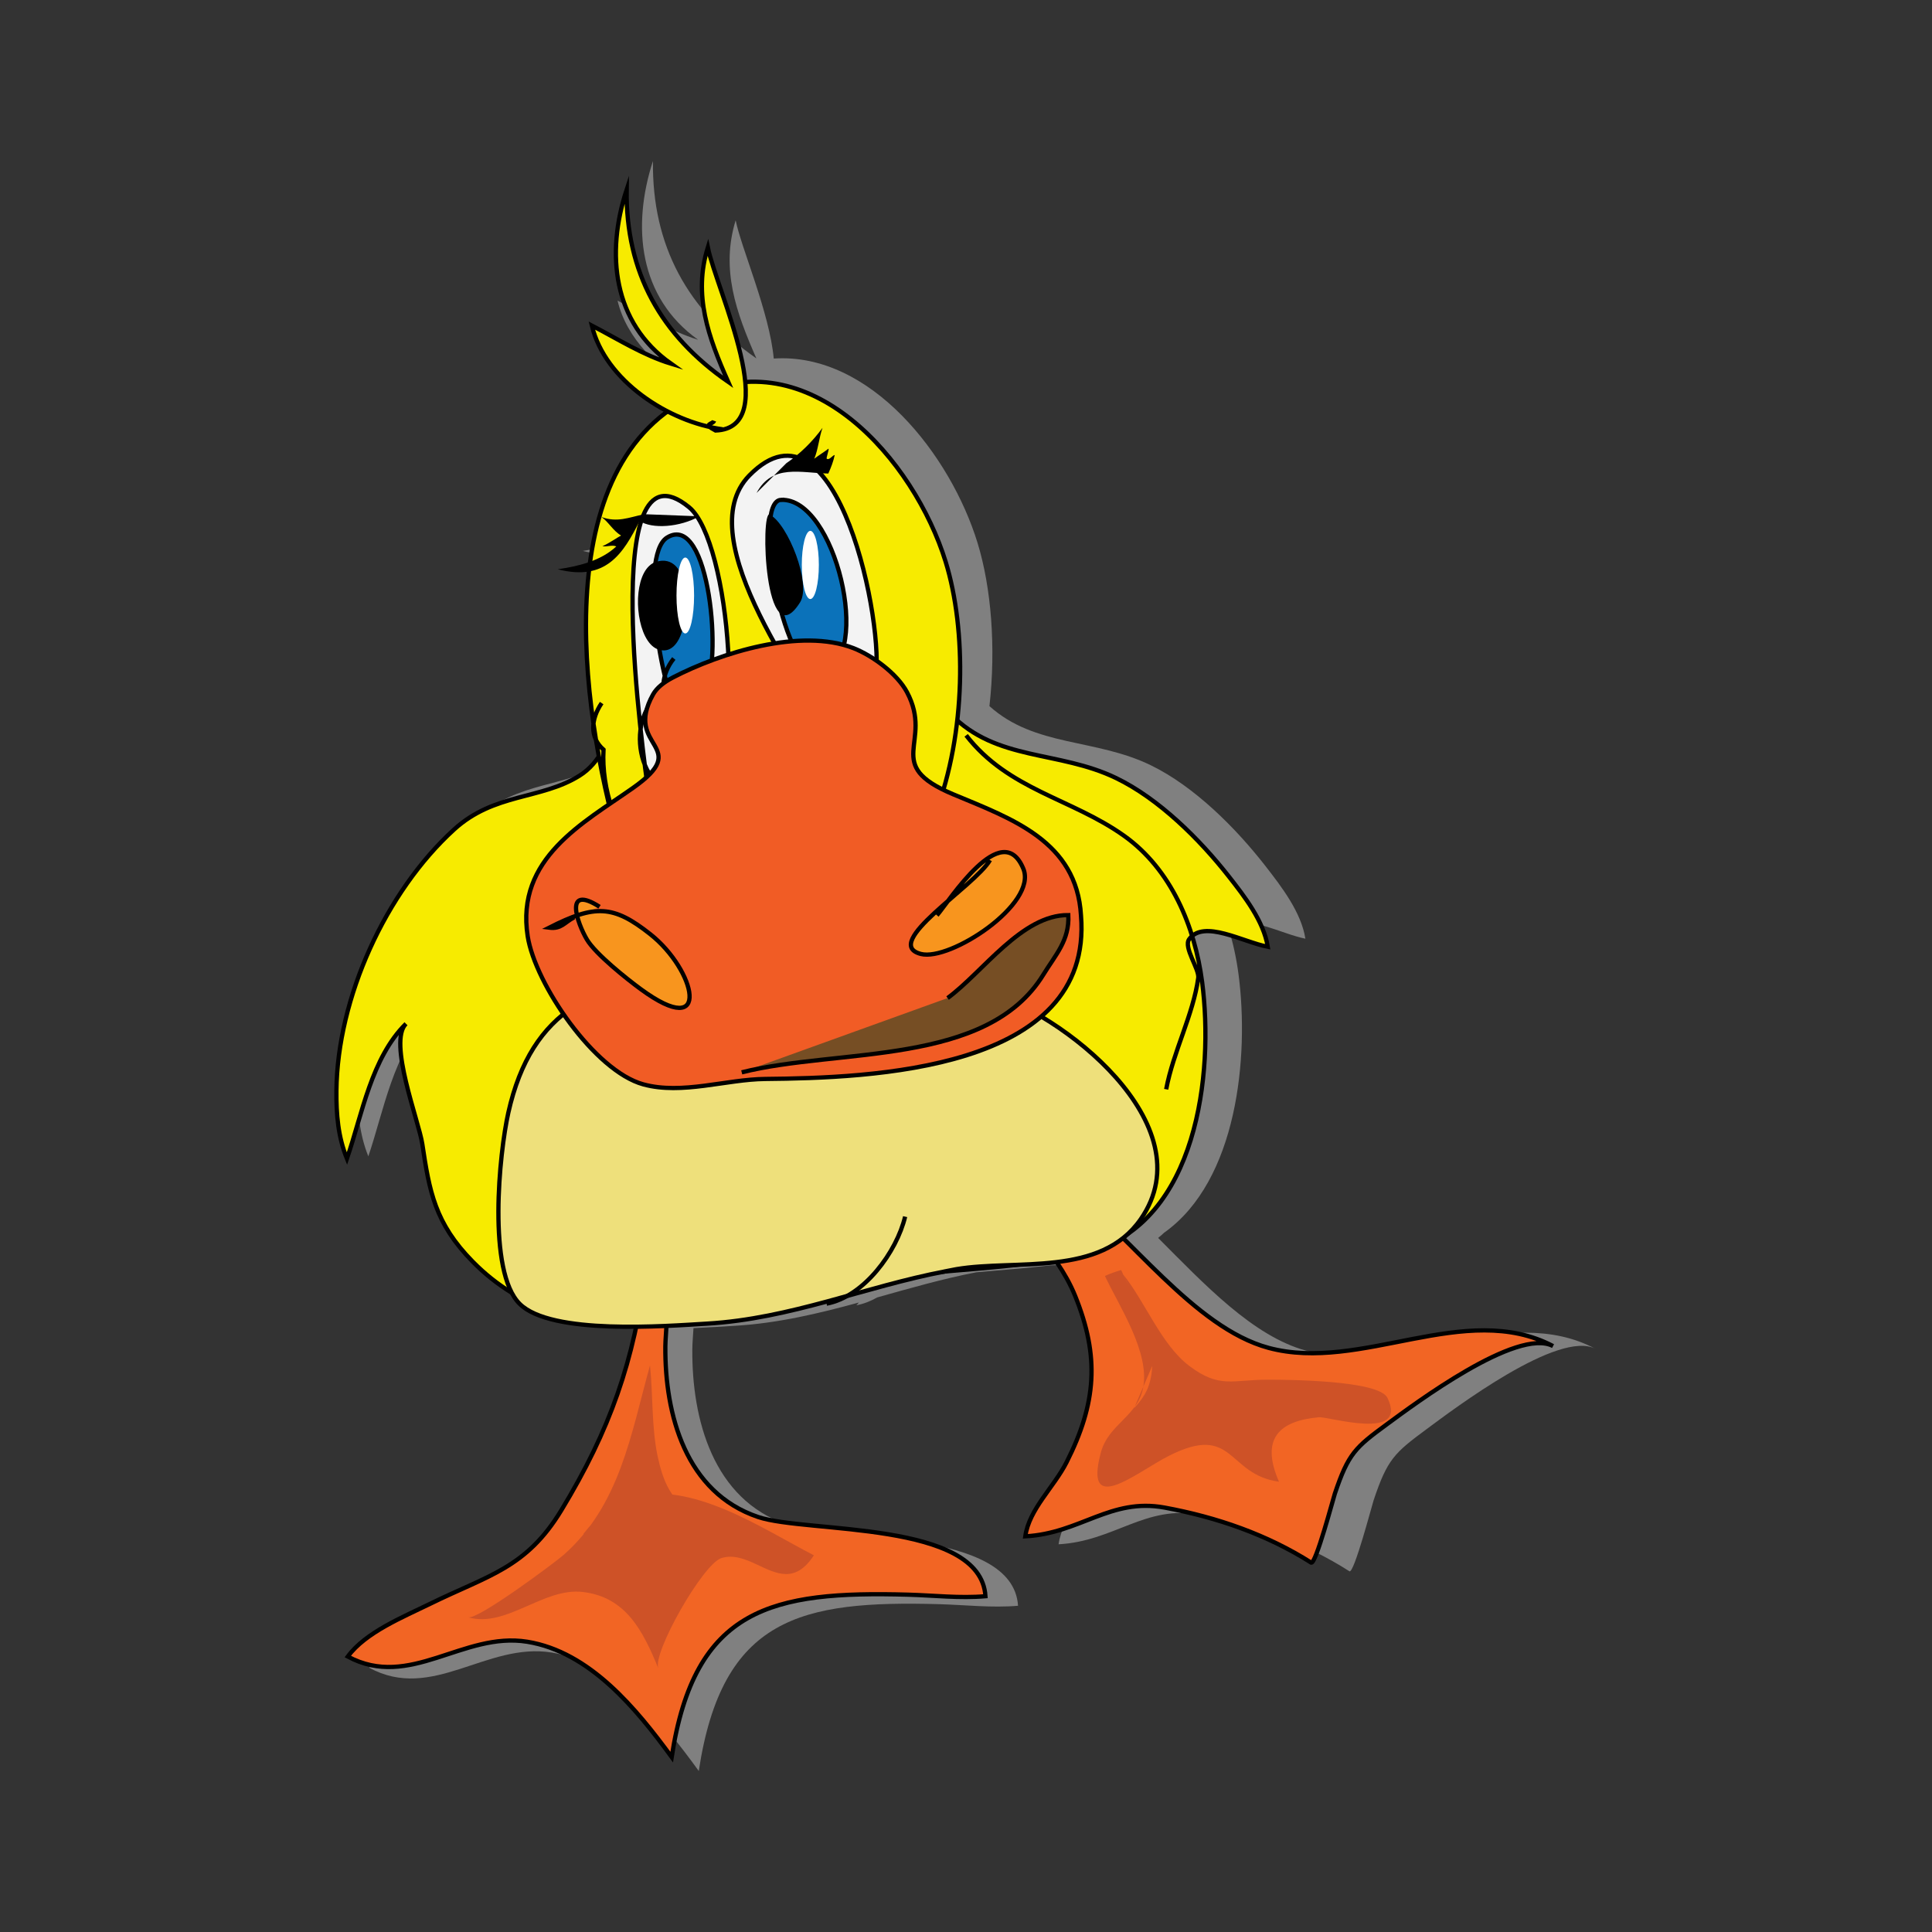 <svg:svg xmlns:dc="http://purl.org/dc/elements/1.1/" xmlns:ns2="http://web.resource.org/cc/" xmlns:rdf="http://www.w3.org/1999/02/22-rdf-syntax-ns#" xmlns:svg="http://www.w3.org/2000/svg" enable-background="new -0.001 -3.477 295.952 377.735" height="453.276" version="1.1" viewBox="-78.423 -41.246 453.276 453.276" width="453.276" x="0px" y="0px" xml:space="preserve">
<svg:rect x="-78.423" y="-41.246" width="453.276" height="453.276" fill="#333333" stroke="none"/>
<svg:g id="Layer_2">
	<svg:path d="m228.04 275.65c-12.522-3.403-23.9-15.597-34.745-26.459 0.473-0.379 0.934-0.78 1.379-1.206 17.264-12.229 19.977-41.438 17.496-60.52-0.48-3.7-1.274-7.432-2.394-11.071 3.911-3.404 12.453 1.503 18.067 2.593-0.989-6.213-5.57-12.156-9.333-16.995-6.931-8.913-16.668-18.7-26.914-23.684-13.075-6.361-27.158-4.257-37.88-13.884 1.545-13.796 0.431-27.762-2.777-38.249-6.287-20.548-25.091-44.795-47.831-43.3-0.972-10.741-7.63-25.938-8.935-32.431-3.535 11.487 0.115 21.597 4.862 32.398-16.071-11.226-24.521-26.359-24.265-46.315-5.003 15.372-3.329 32.02 10.6 41.948-6.728-2.086-12.745-5.97-18.908-9.192 2.094 8.832 9.523 16.222 18.079 20.685-11.003 8.122-16.447 21.348-18.487 36.216-2.487 0.908-5.142 1.438-7.736 1.825 2.917 0.759 5.355 0.886 7.441 0.531-1.336 11.896-0.615 24.7 1.095 36.7-0.154 1.355 0.023 2.674 0.591 3.88 0.219 1.351 0.449 2.689 0.688 4.011-1.238 1.85-2.732 3.439-4.625 4.63-9.273 5.835-20.335 4.127-29.94 12.967-16.344 15.03-27.854 40.56-28.086 62.93-0.058 5.618 0.39 11.142 2.512 16.388 3.666-10.796 5.833-24.252 14.097-32.513-4.355 4.353 3.08 23.504 3.891 28.965 1.703 11.475 2.998 19.086 12.043 28.379 2.923 3.001 6.041 5.472 9.314 7.488 0.549 1.055 1.181 1.962 1.906 2.688 4.657 4.657 16.822 5.599 27.795 5.501-3.356 15.843-8.813 29.147-17.866 44.226-8.377 13.951-17.41 15.648-31.254 22.508-6.449 3.194-15.494 6.892-19.722 12.741 14.826 8.075 27.51-6.061 42.839-3.563 14.946 2.436 26.067 16.174 34.482 27.791 5.468-36.063 23.934-40.048 56.433-39.139 6.173 0.173 12.295 0.902 18.473 0.373-1.151-18.294-42.658-15.141-54.275-19.094-17.245-5.868-22.28-24.622-22.144-41.105 0.01-1.271 0.154-3.02 0.272-4.938 3.902-0.17 7.32-0.406 9.724-0.549 10.084-0.598 19.637-2.881 29.082-5.463l-0.579 0.647c1.682-0.316 3.324-0.957 4.896-1.845 7.69-2.156 15.353-4.369 23.22-5.892 5.793-0.519 11.576-0.951 17.271-1.613 3.185-0.121 6.399-0.281 9.524-0.665 1.709 2.549 3.249 5.225 4.424 8.153 5.879 14.662 5.077 25.873-2.045 40.083-3.02 6.024-8.942 11.301-9.858 17.854 13.124-0.71 20.322-9.335 33.276-6.922 12.513 2.331 24.453 6.521 34.968 13.26 0.004 0.002 0.008 0.004 0.013 0.006 1.09 0.419 5.252-15.452 5.641-16.62 3.221-9.677 4.899-11.158 12.422-16.724 6.531-4.833 31.067-23.404 39.672-18.845-20.99-11.15-45.78 6.42-67.89 0.41z" fill="#808080" />
</svg:g>
<svg:g id="duck">
	<svg:g>
		<svg:g>
			<svg:path d="m73.19 256.15c-2.872 22.081-8.483 38.073-19.918 56.937-8.233 13.582-17.11 15.234-30.716 21.912-6.338 3.11-15.228 6.709-19.383 12.404 14.57 7.861 27.036-5.9 42.102-3.469 14.688 2.371 25.618 15.746 33.889 27.056 5.374-35.108 23.521-38.987 55.461-38.103 6.066 0.168 12.083 0.879 18.155 0.363-1.132-17.81-41.924-14.74-53.341-18.588-16.948-5.713-21.896-23.971-21.763-40.018 0.049-5.797 2.977-21.708-7.333-17.564 3.557-1.682 3.233-4.412 4.839-7.404" fill="#F26524" stroke="#000000" stroke-miterlimit="10" />
			<svg:path d="m91.614 319.88c-8.949-7.732-13.273-7.545-15.779-19.625-1.414-6.815-1.035-14.194-1.759-21.166-4.504 16.254-7.03 32.734-20.243 44.455-0.001 0.002-0.003 0.002-0.005 0.004-2.389 2.051-20.17 15.289-22.412 14.645 0.001 0.001 0.003 0.001 0.008 0.004 8.953 2.564 17.625-7.037 26.888-5.943 10.124 1.195 14.098 9.101 17.723 17.931-1.448-3.526 10.436-24.507 14.783-25.878 2.854-0.902 5.619 0.246 8.322 1.502 4.583 2.129 8.992 4.566 13.384-2.158-12.119-6.246-28.726-17.689-43.086-13.613-0.002 0-0.005 0-0.007 0.002-5.366 1.523-8.031 4.992-10.986 8.588" fill="#CE5227" />
		</svg:g>
		<svg:g>
			<svg:path d="m155.21 233.39c4.106 10.846 14.097 18.246 18.613 29.406 5.778 14.273 4.99 25.188-2.01 39.021-2.968 5.865-8.788 11.002-9.688 17.381 12.898-0.691 19.973-9.088 32.703-6.738 12.298 2.269 24.032 6.348 34.366 12.908 0.004 0.002 0.008 0.004 0.013 0.006 1.071 0.408 5.161-15.043 5.543-16.18 3.165-9.421 4.815-10.863 12.208-16.281 6.419-4.705 30.533-22.785 38.989-18.346-20.646-10.838-45.009 6.271-66.745 0.418-17.512-4.715-32.748-26.76-47.436-37.736-4.41-3.295-19.803-14.078-17.623-0.816 0.507 0.396 1.953 0.061 2.268 0.291 2.485 2.377 6.677 2.01 10.022-1.613" fill="#F26524" stroke="#000000" stroke-miterlimit="10" />
			<svg:path d="m187.66 289.13c1.518-1.652 2.835-3.406 3.506-5.527 2.66-8.408-2.339-18.626-6.097-25.883-0.141-0.158-0.174-0.191-0.099-0.1 5.266 6.42 8.995 16.621 15.686 21.639 7.116 5.338 10.036 3.166 18.517 3.189 4.649 0.014 25.922 0.135 27.921 4.264 4.965 10.26-13.759 4.349-16.094 4.555-9.309 0.822-13.77 5.014-9.354 15.117-12.282-1.67-10.431-13.846-25.811-6.08-7.587 3.832-20.097 14.559-15.979-0.771 0.001-0.003 0.002-0.006 0.002-0.009 1.792-6.64 8.636-8.503 9.916-15.181 1.598-8.34-5.612-19.088-8.964-26.227 1.355-0.619 2.446-0.986 3.809-1.395 2.804 6.455 7.137 11.717 9.063 18.347" fill="#CE5227" />
		</svg:g>
		<svg:path d="m195.18 214.32c1.651-8.804 6.349-17.539 7.527-26.131 0.286-2.078-3.534-7.169-2.137-9.083 3.432-4.698 12.57 0.647 18.445 1.777-0.973-6.049-5.475-11.834-9.173-16.545-6.812-8.677-16.381-18.205-26.45-23.057-13.47-6.491-28.029-3.918-38.729-14.942-9.122-9.398-12.821-18.461-26.677-22.271-12.438-3.421-34-4.469-43.69 5.482-7.975 8.19-6.946 25.073-16.763 31.193-9.113 5.681-19.985 4.018-29.425 12.623-16.063 14.64-27.374 39.494-27.603 61.269-0.057 5.469 0.383 10.847 2.469 15.953 3.603-10.51 5.732-23.609 13.854-31.651-4.28 4.237 3.027 22.882 3.824 28.198 1.674 11.171 2.946 18.58 11.836 27.627 22.73 23.125 57.465 14.076 84.787 6.434 19.787-5.533 41.026-3.525 60.072-8.85 25.089-7.012 29.082-41.721 26.263-63.211-1.705-12.992-7.25-26.429-18.341-34.312-12.342-8.772-27.077-10.728-37.019-23.545" fill="#F7EB00" stroke="#000000" stroke-miterlimit="10" />
		<svg:path d="m67.714 159.55c-9.062-29.77-19.147-90.162 16.002-107.63 27.822-13.83 52.398 14.917 59.717 38.611 9.856 31.917-0.356 96.93-47.853 86.496-18.465-4.057-33.423-23.525-32.411-42.393-3.293-2.877-2.984-7.146-0.434-10.93" fill="#F7EB00" stroke="#000000" stroke-miterlimit="10" />
		<svg:path d="m73.689 144.62c-0.942-7.198-12.111-84.689 9.581-66.837 9.613 7.912 13.929 59.473 2.449 65.443-12.445 6.474-18.234-12.835-10.536-20.513" fill="#F3F3F3" stroke="#000000" stroke-miterlimit="10" />
		<svg:path d="m118 134.66c-6.5-13.43-35.2-49.53-20.6-64.374 20.701-21.049 31.996 36.076 29.52 47.92-2.262 10.819-15.08 20.866-17.431 4.079-1.184-0.036-4.118-1.242-3.437-1.069" fill="#F3F3F3" stroke="#000000" stroke-miterlimit="10" />
		<svg:path d="m143.32 257.04c-18.714 3.562-36.247 11.106-55.821 12.256-9.779 0.574-36.571 2.72-43.986-4.627-7.638-7.569-4.803-35.371-2.673-44.871 5.494-24.5 20.827-31.002 44.5-33.002h0.009c22.146-1 45.818-1.267 67.383 4.562 17.625 4.763 51.893 31.199 36.493 53.417-9.468 13.652-29.242 9.387-43.253 11.741-0.88 0.15-1.77 0.36-2.65 0.52z" fill="#EEE07B" stroke="#000000" stroke-miterlimit="10" />
		<svg:path d="m104.81 76.031c12.774-0.58 21.524 36.923 9.881 40.517-9.13 2.82-16.908-40.199-9.88-40.519z" fill="#0B72BA" stroke="#000000" stroke-miterlimit="10" />
		<svg:path d="m82.153 128.68c-5.252-4.935-10.849-39.586-4.083-43.803 10.019-6.242 13.222 30 8.638 36.384-7.006 9.758-13.056-0.555-7.044-8.017" fill="#0B72BA" stroke="#000000" stroke-miterlimit="10" />
		<svg:path d="m79.423 117.72c-0.004 0.002-0.008 0.004-0.013 0.007-2.124 1.101-3.757 2.413-4.623 3.965-7.072 12.687 9.626 11.843-4.75 21.958-11.628 8.182-27.507 16.5-24.658 34.763 1.755 11.214 15.702 31.634 27.143 34.753 9.095 2.48 19.403-1.184 28.623-1.273 24.379-0.238 77.046-1.87 74.046-38.341v-0.009c-1-17.429-16.217-22.681-29.918-28.408-16.912-7.068-4.535-12.011-10.904-23.994-2.307-4.34-8.106-8.583-12.547-10.318-12.406-4.848-31.197 1.092-42.402 6.89-0.004-0.01 0.009-0.01 0.005 0z" fill="#F15C25" stroke="#000000" stroke-miterlimit="10" />
		<svg:path d="m91.116 59.475c-12.727-1.697-27.596-11.443-30.682-24.335 6.057 3.137 11.97 6.918 18.582 8.949-13.688-9.666-15.334-25.873-10.417-40.838-0.252 19.427 8.053 34.16 23.823 45.095-4.665-10.516-8.253-20.357-4.778-31.541 2.064 10.18 17.791 42.355 1.807 42.955-3.187-1.659-0.646-1.384-0.328-2.277" fill="#F7EB00" stroke="#000000" stroke-miterlimit="10" />
		<svg:path d="m62.237 171.5c-8.494-5.433-5.222 3.884-2.956 7.688 2.031 3.409 9.389 9.263 12.648 11.647 16.889 12.361 12.834-4.5 2.233-12.892-8.688-6.879-12.953-7.02-23.746-1.542 2.853 0.371 3.576-1.233 5.844-2.413" fill="#F8951E" stroke="#000000" stroke-miterlimit="10" />
		<svg:path d="m153.85 160.55c-3.578 6.143-25.709 19.575-16.218 22.017 6.854 1.763 27.45-11.748 24.032-20-5.019-12.115-17.318 7.531-20.262 10.929" fill="#F8951E" stroke="#000000" stroke-miterlimit="10" />
		<svg:path d="m95.597 210.34c22.814-5.729 57.474-1.328 70.743-22.887 2.936-4.769 6.168-8.097 5.879-14.004-10.896-0.104-20.008 13.361-28.325 19.465" fill="#764E24" stroke="#000000" stroke-miterlimit="10" />
		<svg:path d="m102.17 79.469c-2.261-1.173-1.254 33.933 7.116 20.605 2.72-4.337-2.85-18.385-7.12-20.601z" />
		<svg:path d="m72.937 108.02c0.742 1.474 1.717 2.58 2.901 3.043 6.038 2.361 8.069-10.127 4.964-14.651-9.035-13.167-12.264 13.536-1.646 8.852 4.977-2.195 4.198-17.073-3.62-14.708-0.003 0.001-0.006 0.001-0.008 0.002-4.882 1.482-5.342 11.996-2.591 17.466z" />
		<svg:path d="m106.05 67.441c3.207-2.197 6.154-5.076 8.503-8.314-0.82 2.298-1.023 5.126-1.94 7.252 0.792-0.631 2.688-1.821 3.333-2.36 0.208 0.239-0.659 2.377-0.373 2.375 0.575 0.384 1.343-0.843 1.84-0.893-0.31 1.523-0.831 2.849-1.505 4.354-6.415-0.125-13.17-2.343-16.828 4.557" />
		<svg:path d="m72.693 79.391c-3.738 0.812-6.259 1.983-10.006 0.67 1.657 1.105 2.682 3.205 4.602 4.333-0.383 0.157-3.223 2.081-4.379 2.49 1.004 0.253 2.292-0.391 3.26 0.075-3.716 3.427-8.846 4.629-13.739 5.352 11.28 2.91 15.352-3.64 19.208-11.336 2.901 1.959 9.49 1.484 14-1.085" />
		<svg:path d="m115.51 264.61c8.77-1.631 16.448-12.151 18.422-20.413" fill="none" stroke="#000000" stroke-miterlimit="10" />
		<svg:ellipse cx="111.69" cy="91.3" fill="#FFFFFF" rx="2" ry="8" />
		<svg:ellipse cx="82.356" cy="98.467" fill="#FFFFFF" rx="2.063" ry="8.906" />
	</svg:g>
</svg:g>
</svg:svg>